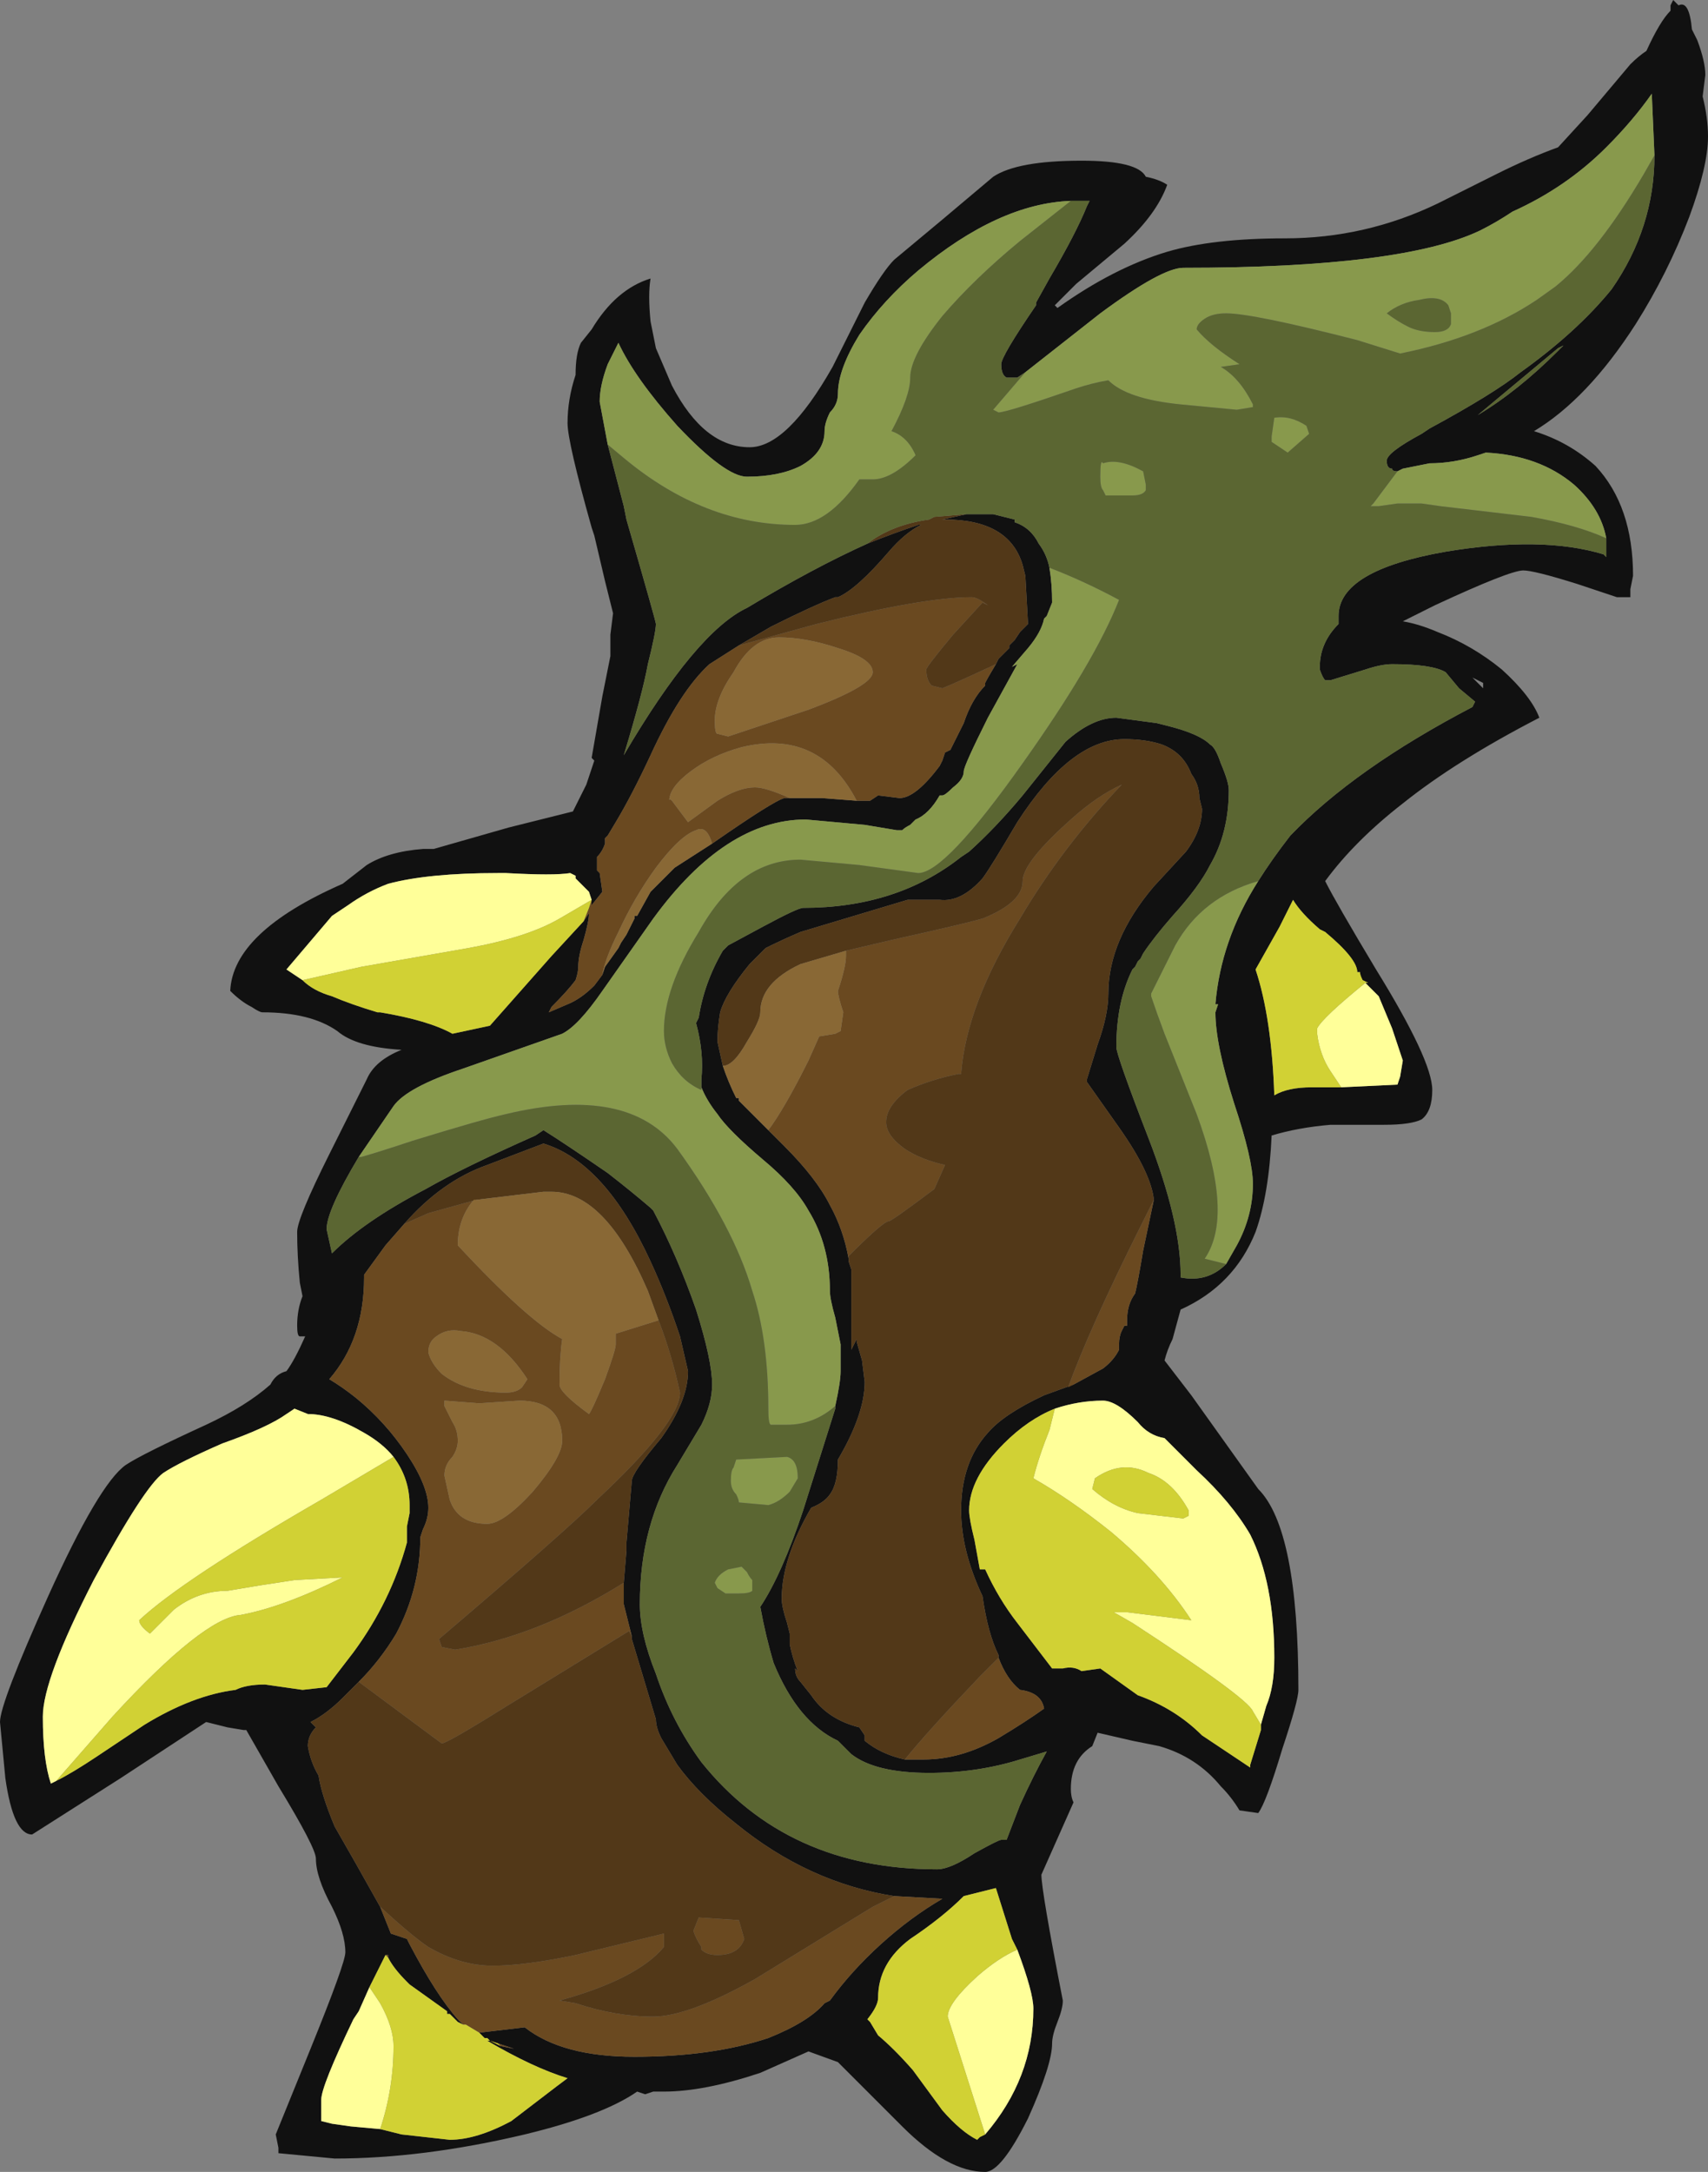<?xml version="1.0" encoding="UTF-8" standalone="no"?>
<svg xmlns:ffdec="https://www.free-decompiler.com/flash" xmlns:xlink="http://www.w3.org/1999/xlink" ffdec:objectType="frame" height="283.85px" width="223.3px" xmlns="http://www.w3.org/2000/svg">
  <rect width="100%" height="100%" fill="#808080" stroke="none"/>
  <g transform="matrix(1.0, 0.0, 0.0, 1.0, 100.8, 132.65)">
    <use ffdec:characterId="224" height="40.55" transform="matrix(7.0, 0.0, 0.0, 7.0, -100.8, -132.65)" width="31.9" xlink:href="#shape0"/>
  </g>
  <defs>
    <g id="shape0" transform="matrix(1.0, 0.0, 0.0, 1.0, 14.4, 18.95)">
      <path d="M16.95 -18.85 Q17.15 -18.95 17.2 -18.4 L17.3 -18.2 Q17.45 -17.8 17.45 -17.55 L17.4 -17.15 Q17.5 -16.75 17.5 -16.4 17.5 -15.85 17.15 -14.9 16.75 -13.85 16.15 -12.9 15.25 -11.5 14.25 -10.9 14.9 -10.7 15.4 -10.25 16.1 -9.5 16.1 -8.2 L16.05 -7.95 16.05 -7.8 15.8 -7.8 15.05 -8.05 Q14.25 -8.3 14.05 -8.3 13.8 -8.3 12.4 -7.65 L11.8 -7.35 Q12.1 -7.3 12.45 -7.15 13.1 -6.9 13.65 -6.45 14.2 -5.95 14.35 -5.55 12.8 -4.75 11.8 -3.95 10.9 -3.25 10.35 -2.5 10.55 -2.1 11.3 -0.85 12.35 0.85 12.35 1.4 12.35 1.8 12.15 1.95 11.95 2.05 11.45 2.05 L10.45 2.05 Q9.85 2.1 9.35 2.25 9.3 3.35 9.05 4.05 8.65 5.05 7.65 5.5 L7.5 6.05 Q7.4 6.25 7.35 6.45 L7.85 7.1 9.1 8.85 Q9.85 9.6 9.85 12.6 9.85 12.8 9.55 13.7 9.25 14.7 9.1 14.9 L8.75 14.85 Q8.6 14.6 8.4 14.4 7.95 13.85 7.25 13.65 L6.75 13.55 6.1 13.4 6.0 13.65 Q5.6 13.9 5.6 14.45 5.6 14.6 5.65 14.7 L5.05 16.05 Q5.05 16.35 5.45 18.4 5.45 18.55 5.35 18.8 5.25 19.05 5.25 19.2 5.25 19.6 4.8 20.6 4.3 21.6 4.0 21.6 3.3 21.6 2.45 20.75 L1.25 19.55 0.7 19.35 -0.2 19.75 Q-1.25 20.1 -2.0 20.1 L-2.2 20.1 -2.35 20.15 -2.5 20.1 Q-3.15 20.55 -4.6 20.9 -6.5 21.35 -8.15 21.35 L-9.2 21.25 -9.2 21.15 -9.25 20.9 -8.6 19.3 Q-7.95 17.7 -7.95 17.5 -7.95 17.15 -8.2 16.65 -8.5 16.1 -8.5 15.75 -8.5 15.55 -9.2 14.4 L-9.8 13.35 -9.85 13.35 -10.15 13.3 -10.55 13.2 -12.15 14.25 -13.8 15.3 Q-14.15 15.3 -14.3 14.25 L-14.4 13.2 Q-14.4 12.85 -13.5 10.85 -12.55 8.75 -12.05 8.4 -11.75 8.2 -10.55 7.65 -9.8 7.3 -9.35 6.9 -9.25 6.7 -9.05 6.65 -8.9 6.45 -8.7 6.0 L-8.8 6.0 Q-8.85 6.0 -8.85 5.8 -8.85 5.5 -8.75 5.25 L-8.8 5.0 Q-8.85 4.5 -8.85 4.05 -8.85 3.8 -8.25 2.6 L-7.55 1.2 Q-7.4 0.85 -6.9 0.65 -7.75 0.6 -8.1 0.3 -8.6 -0.05 -9.5 -0.05 -9.55 -0.05 -9.7 -0.15 -9.9 -0.25 -10.1 -0.45 -10.05 -1.55 -8.0 -2.45 L-7.55 -2.8 Q-7.15 -3.05 -6.5 -3.1 L-6.3 -3.1 -4.9 -3.5 -3.7 -3.8 Q-3.6 -4.0 -3.45 -4.3 L-3.3 -4.75 -3.35 -4.8 -3.15 -5.95 -3.0 -6.7 -3.0 -7.1 -2.95 -7.5 -3.1 -8.1 -3.3 -8.95 -3.35 -9.1 Q-3.8 -10.7 -3.8 -11.05 -3.8 -11.5 -3.65 -11.95 -3.65 -12.35 -3.55 -12.55 L-3.35 -12.8 Q-2.9 -13.55 -2.25 -13.75 -2.3 -13.45 -2.25 -12.95 L-2.15 -12.45 -1.85 -11.75 Q-1.25 -10.6 -0.4 -10.6 0.3 -10.6 1.15 -12.1 L1.75 -13.3 Q2.1 -13.9 2.3 -14.1 L3.2 -14.85 4.15 -15.65 Q4.6 -15.95 5.8 -15.95 6.85 -15.95 7.0 -15.65 7.25 -15.6 7.4 -15.5 7.2 -14.95 6.6 -14.4 L5.7 -13.65 5.3 -13.25 5.35 -13.2 Q6.4 -13.95 7.4 -14.25 8.25 -14.5 9.6 -14.5 11.1 -14.5 12.45 -15.15 L13.55 -15.7 Q14.15 -16.0 14.7 -16.2 L15.25 -16.8 16.05 -17.75 Q16.2 -17.9 16.35 -18.0 16.6 -18.55 16.8 -18.75 L16.8 -18.85 16.85 -18.95 16.95 -18.85 M16.5 -16.05 L16.45 -17.2 Q16.1 -16.7 15.6 -16.2 14.85 -15.45 13.85 -15.0 13.55 -14.8 13.25 -14.65 11.8 -13.95 7.7 -13.95 7.3 -13.95 6.15 -13.1 L4.75 -12.0 4.6 -11.9 4.4 -11.9 Q4.3 -11.95 4.3 -12.15 4.3 -12.3 4.95 -13.25 L4.95 -13.3 5.2 -13.75 Q5.7 -14.6 5.9 -15.1 L5.95 -15.2 5.6 -15.2 Q4.25 -15.15 2.75 -13.9 2.1 -13.35 1.65 -12.7 1.25 -12.05 1.25 -11.6 1.25 -11.4 1.1 -11.25 1.0 -11.05 1.0 -10.9 1.0 -10.5 0.55 -10.25 0.15 -10.05 -0.45 -10.05 -0.85 -10.05 -1.75 -11.0 -2.55 -11.9 -2.85 -12.55 L-3.05 -12.15 Q-3.2 -11.75 -3.2 -11.45 L-3.05 -10.65 -2.75 -9.5 -2.7 -9.25 Q-2.15 -7.35 -2.15 -7.3 -2.15 -7.15 -2.3 -6.55 -2.4 -6.0 -2.75 -4.85 -1.4 -7.15 -0.45 -7.6 0.8 -8.35 1.8 -8.8 2.3 -9.0 2.75 -9.15 L2.8 -9.15 Q2.5 -9.0 2.2 -8.65 1.6 -7.95 1.25 -7.8 L1.2 -7.8 Q0.8 -7.65 0.0 -7.25 L-0.6 -6.9 -1.15 -6.55 Q-1.7 -6.05 -2.25 -4.85 -2.6 -4.1 -2.9 -3.6 L-3.05 -3.35 -3.1 -3.3 -3.1 -3.2 Q-3.15 -3.05 -3.25 -2.95 L-3.25 -2.7 -3.2 -2.65 -3.15 -2.3 -3.35 -2.05 -3.35 -2.15 -3.4 -2.3 -3.65 -2.55 -3.65 -2.6 -3.75 -2.65 Q-4.05 -2.6 -4.95 -2.65 L-5.1 -2.65 Q-6.4 -2.65 -7.15 -2.45 -7.55 -2.3 -7.9 -2.05 L-8.2 -1.85 -9.05 -0.85 -8.75 -0.65 Q-8.55 -0.45 -8.2 -0.35 -7.85 -0.2 -7.35 -0.05 L-7.3 -0.05 Q-6.4 0.1 -5.95 0.35 L-5.25 0.2 -4.1 -1.1 -3.5 -1.75 -3.4 -1.9 Q-3.4 -1.75 -3.5 -1.4 -3.6 -1.1 -3.6 -0.9 -3.6 -0.8 -3.65 -0.65 -3.8 -0.45 -4.1 -0.15 L-4.15 -0.05 -3.8 -0.2 Q-3.55 -0.3 -3.3 -0.55 L-3.15 -0.75 -3.1 -0.9 -2.85 -1.25 -2.8 -1.35 -2.7 -1.5 -2.55 -1.8 -2.55 -1.85 -2.5 -1.85 -2.25 -2.3 -1.8 -2.75 -1.1 -3.2 Q0.05 -4.0 0.25 -4.05 L0.35 -4.05 0.95 -4.05 1.6 -4.0 1.85 -4.0 2.0 -4.1 2.4 -4.05 Q2.7 -4.05 3.15 -4.65 L3.2 -4.75 3.25 -4.9 3.35 -4.95 3.6 -5.45 Q3.75 -5.9 4.0 -6.15 L4.0 -6.2 Q4.05 -6.3 4.2 -6.55 L4.25 -6.65 4.45 -6.85 4.45 -6.9 4.55 -7.0 4.65 -7.15 4.8 -7.3 4.75 -8.2 4.7 -8.4 Q4.45 -9.25 3.25 -9.25 L3.2 -9.25 3.65 -9.35 4.15 -9.35 4.55 -9.25 4.55 -9.2 Q4.85 -9.1 5.0 -8.8 5.15 -8.6 5.2 -8.35 5.25 -8.05 5.25 -7.7 L5.15 -7.45 5.1 -7.4 Q5.05 -7.15 4.8 -6.85 L4.5 -6.5 4.6 -6.55 4.05 -5.55 Q3.6 -4.65 3.6 -4.55 3.6 -4.4 3.4 -4.25 3.25 -4.1 3.2 -4.1 L3.15 -4.1 Q2.95 -3.75 2.7 -3.65 L2.6 -3.55 Q2.5 -3.5 2.45 -3.45 L2.35 -3.45 1.75 -3.55 0.65 -3.65 Q-0.85 -3.65 -2.2 -1.8 L-3.15 -0.45 Q-3.6 0.2 -3.9 0.35 L-5.75 1.0 Q-6.8 1.35 -7.05 1.7 L-7.7 2.65 Q-8.3 3.65 -8.3 4.0 L-8.2 4.45 Q-7.6 3.85 -6.45 3.25 -5.75 2.85 -4.4 2.25 L-4.25 2.15 Q-3.85 2.4 -3.05 2.95 -2.6 3.3 -2.25 3.6 L-2.2 3.65 Q-1.75 4.5 -1.4 5.5 -1.1 6.45 -1.1 6.9 -1.1 7.25 -1.3 7.65 L-1.75 8.4 Q-2.45 9.5 -2.45 11.0 -2.45 11.55 -2.15 12.3 -1.85 13.2 -1.3 13.95 0.3 15.95 3.1 15.95 3.35 15.95 3.8 15.65 4.25 15.4 4.3 15.4 L4.4 15.4 4.65 14.75 Q4.9 14.2 5.15 13.75 L4.65 13.9 Q3.85 14.15 2.95 14.15 1.95 14.15 1.5 13.8 L1.25 13.55 Q0.5 13.2 0.05 12.1 -0.1 11.6 -0.2 11.05 0.2 10.45 0.6 9.25 L1.2 7.35 1.2 7.3 Q1.3 6.85 1.3 6.65 L1.3 6.15 1.2 5.65 Q1.1 5.3 1.1 5.15 1.1 4.3 0.7 3.65 0.45 3.2 -0.15 2.7 -0.8 2.15 -1.0 1.85 -1.2 1.6 -1.3 1.35 L-1.3 1.2 Q-1.25 0.7 -1.4 0.15 L-1.35 0.05 Q-1.25 -0.6 -0.9 -1.2 L-0.8 -1.3 -0.15 -1.65 Q0.5 -2.0 0.6 -2.0 2.35 -2.0 3.55 -2.95 L3.7 -3.05 Q4.2 -3.5 4.7 -4.1 L5.5 -5.1 Q6.0 -5.55 6.45 -5.55 L7.2 -5.45 7.4 -5.4 Q8.0 -5.25 8.2 -5.05 8.3 -5.0 8.4 -4.7 8.55 -4.35 8.55 -4.2 8.55 -3.4 8.2 -2.8 8.0 -2.4 7.5 -1.85 7.15 -1.45 6.95 -1.15 L6.9 -1.05 6.85 -1.0 6.8 -0.9 6.75 -0.85 Q6.45 -0.25 6.45 0.6 6.45 0.75 7.05 2.3 7.65 3.85 7.65 4.85 L7.65 4.9 Q8.15 5.0 8.5 4.65 L8.7 4.3 Q9.0 3.75 9.0 3.15 9.0 2.7 8.65 1.65 8.3 0.55 8.3 -0.05 L8.35 -0.2 8.3 -0.2 Q8.4 -1.4 9.1 -2.5 9.35 -2.9 9.7 -3.35 10.9 -4.6 13.1 -5.75 L13.15 -5.85 12.85 -6.1 12.6 -6.4 Q12.35 -6.55 11.6 -6.55 11.4 -6.55 11.1 -6.45 L10.45 -6.25 10.35 -6.25 Q10.3 -6.3 10.25 -6.45 L10.25 -6.5 Q10.25 -6.95 10.6 -7.3 L10.6 -7.45 Q10.6 -8.3 12.6 -8.65 14.4 -8.95 15.55 -8.6 L15.6 -8.55 15.6 -8.9 Q15.5 -9.45 15.0 -9.9 14.35 -10.45 13.35 -10.5 L13.2 -10.45 Q12.75 -10.3 12.3 -10.3 L11.8 -10.2 11.7 -10.15 Q11.6 -10.15 11.6 -10.2 11.5 -10.2 11.5 -10.35 11.5 -10.5 12.15 -10.85 L12.3 -10.95 Q13.5 -11.6 14.0 -12.0 15.05 -12.75 15.7 -13.55 16.5 -14.7 16.5 -16.05 M-0.9 0.95 Q-0.8 1.25 -0.65 1.55 L-0.6 1.55 -0.6 1.6 -0.15 2.05 0.25 2.45 Q0.85 3.05 1.1 3.55 1.35 4.0 1.45 4.55 L1.45 4.6 1.5 4.75 1.5 6.25 1.6 6.05 1.6 6.1 1.7 6.45 1.75 6.85 Q1.75 7.45 1.25 8.3 1.25 8.75 1.1 8.95 1.0 9.1 0.75 9.2 0.2 10.15 0.2 10.9 0.2 11.05 0.3 11.35 L0.35 11.55 0.35 11.75 Q0.4 12.0 0.5 12.25 L0.45 12.2 Q0.45 12.35 0.55 12.45 L0.75 12.7 Q1.05 13.15 1.65 13.3 L1.75 13.45 1.75 13.55 Q2.05 13.8 2.5 13.9 L2.85 13.9 Q3.55 13.9 4.25 13.5 4.75 13.2 5.1 12.95 5.05 12.65 4.65 12.6 4.4 12.4 4.25 12.0 L4.25 11.95 Q4.05 11.55 3.95 10.85 3.55 10.0 3.55 9.25 3.55 8.35 4.05 7.8 4.35 7.45 5.1 7.1 L5.65 6.9 6.2 6.6 Q6.4 6.45 6.5 6.25 L6.5 6.15 Q6.5 6.0 6.55 5.9 L6.6 5.8 6.65 5.8 6.65 5.7 Q6.65 5.4 6.8 5.2 6.85 5.0 6.95 4.4 L7.15 3.45 Q7.1 2.95 6.5 2.1 L5.9 1.25 5.9 1.2 6.1 0.55 Q6.3 0.0 6.3 -0.4 6.3 -1.4 7.15 -2.4 L7.75 -3.05 Q8.05 -3.45 8.05 -3.85 L8.0 -4.05 Q8.0 -4.3 7.85 -4.5 7.7 -4.9 7.3 -5.05 7.0 -5.15 6.6 -5.15 5.6 -5.15 4.6 -3.6 4.1 -2.75 3.95 -2.55 3.55 -2.1 3.15 -2.15 L2.55 -2.15 0.55 -1.55 Q0.2 -1.4 -0.1 -1.25 L-0.4 -0.95 Q-0.85 -0.4 -0.95 -0.05 -1.0 0.25 -1.0 0.5 L-0.9 0.95 M11.05 -0.65 Q11.0 -0.75 11.0 -0.8 L10.95 -0.8 Q10.95 -1.05 10.35 -1.55 L10.25 -1.6 Q9.9 -1.9 9.75 -2.15 L9.5 -1.65 9.05 -0.85 Q9.35 0.05 9.4 1.5 9.65 1.35 10.1 1.35 L10.65 1.35 11.7 1.3 11.75 1.15 11.8 0.85 11.6 0.25 11.35 -0.35 11.05 -0.65 M14.7 -12.45 L13.2 -11.2 Q13.95 -11.65 14.7 -12.4 L14.8 -12.5 14.7 -12.45 M13.3 -6.2 L13.1 -6.3 13.3 -6.1 13.3 -6.2 M5.3 7.35 Q4.8 7.55 4.35 8.0 3.7 8.65 3.7 9.25 3.7 9.4 3.8 9.8 L3.9 10.35 4.0 10.35 Q4.25 10.9 4.6 11.35 L5.25 12.2 5.45 12.2 Q5.65 12.15 5.8 12.25 L6.15 12.2 6.85 12.7 Q7.55 12.95 8.05 13.45 L8.95 14.05 8.95 14.0 9.15 13.35 9.15 13.25 9.25 12.9 Q9.4 12.55 9.4 12.0 9.4 10.6 8.95 9.7 8.6 9.1 7.95 8.5 L7.35 7.9 Q7.05 7.85 6.85 7.6 6.45 7.2 6.2 7.2 5.75 7.2 5.3 7.35 M4.6 17.45 L4.5 17.25 4.2 16.3 3.6 16.45 Q3.2 16.85 2.6 17.25 2.0 17.7 2.0 18.35 2.0 18.5 1.8 18.75 L1.85 18.8 2.0 19.05 Q2.3 19.3 2.65 19.7 L3.2 20.45 Q3.55 20.85 3.85 21.0 L3.9 20.95 4.0 20.9 Q4.9 19.85 4.9 18.55 4.9 18.25 4.6 17.45 M2.3 16.45 Q0.7 16.2 -0.65 15.1 -1.35 14.55 -1.75 14.0 L-2.05 13.5 Q-2.15 13.3 -2.15 13.15 L-2.6 11.65 -2.6 11.6 -2.75 11.0 -2.75 10.6 -2.7 10.0 -2.7 9.85 -2.6 8.7 Q-2.6 8.55 -2.05 7.9 -1.55 7.2 -1.55 6.65 L-1.7 6.0 Q-1.95 5.25 -2.25 4.6 -3.1 2.75 -4.25 2.4 L-5.3 2.8 Q-6.15 3.1 -6.85 3.9 L-7.2 4.3 -7.6 4.85 -7.6 4.9 Q-7.6 6.05 -8.25 6.8 -8.0 6.95 -7.75 7.15 -7.2 7.6 -6.8 8.2 -6.4 8.8 -6.4 9.2 -6.4 9.4 -6.5 9.6 L-6.55 9.75 Q-6.55 10.7 -7.0 11.55 -7.3 12.05 -7.7 12.45 L-8.0 12.75 Q-8.3 13.05 -8.6 13.2 L-8.5 13.3 Q-8.65 13.45 -8.65 13.65 -8.6 13.95 -8.45 14.2 -8.4 14.55 -8.15 15.15 L-7.75 15.85 -7.3 16.65 -7.1 17.15 -6.8 17.25 -6.75 17.35 Q-6.25 18.3 -5.85 18.75 L-5.75 18.85 -5.7 18.85 -5.75 18.85 -5.85 18.8 -6.0 18.65 -6.05 18.65 -6.05 18.6 -6.75 18.1 -6.8 18.05 Q-7.05 17.8 -7.15 17.6 L-7.15 17.55 -7.2 17.55 -7.5 18.15 -7.7 18.6 -7.8 18.75 Q-8.4 20.0 -8.4 20.25 L-8.4 20.65 -8.2 20.7 -7.85 20.75 -7.3 20.8 -6.9 20.9 -6.0 21.0 Q-5.5 21.0 -4.85 20.65 L-4.0 20.0 -3.8 19.85 Q-4.45 19.65 -5.3 19.15 L-5.25 19.15 -5.1 19.2 -5.05 19.25 -4.8 19.3 -5.25 19.15 -5.3 19.1 -5.35 19.1 -5.45 19.0 -4.6 18.9 Q-3.9 19.45 -2.55 19.45 -1.1 19.45 -0.05 19.1 0.7 18.8 1.0 18.45 L1.1 18.4 Q1.5 17.85 2.05 17.35 2.6 16.85 3.2 16.5 L2.3 16.45 M-7.05 8.25 Q-7.25 8.0 -7.6 7.8 -8.2 7.45 -8.65 7.45 L-8.9 7.35 -9.05 7.45 Q-9.4 7.7 -10.25 8.0 -11.05 8.35 -11.35 8.55 -11.7 8.8 -12.65 10.55 -13.6 12.4 -13.6 13.1 -13.6 13.9 -13.45 14.35 L-13.35 14.3 Q-13.05 14.15 -12.6 13.85 L-11.7 13.25 Q-10.8 12.7 -10.0 12.6 -9.8 12.5 -9.45 12.5 L-8.75 12.6 -8.3 12.55 -7.8 11.9 Q-7.1 10.95 -6.8 9.85 L-6.8 9.55 -6.75 9.3 -6.75 9.15 Q-6.75 8.65 -7.05 8.25" fill="#111111" fill-rule="evenodd" stroke="none"/>
      <path d="M4.2 -6.55 Q4.05 -6.3 4.0 -6.2 L4.0 -6.15 Q3.75 -5.9 3.6 -5.45 L3.35 -4.95 3.25 -4.9 3.2 -4.75 3.15 -4.65 Q2.7 -4.05 2.4 -4.05 L2.0 -4.1 1.85 -4.0 1.6 -4.0 Q0.9 -5.35 -0.55 -5.0 -1.1 -4.85 -1.5 -4.55 -1.9 -4.25 -1.9 -4.0 -1.9 -4.05 -1.85 -4.0 L-1.55 -3.6 -1.0 -4.0 Q-0.6 -4.25 -0.3 -4.25 -0.1 -4.25 0.35 -4.05 L0.25 -4.05 Q0.05 -4.0 -1.1 -3.2 -1.2 -3.55 -1.4 -3.45 -1.7 -3.35 -2.15 -2.75 -2.55 -2.2 -2.85 -1.55 -3.1 -1.05 -3.15 -0.75 L-3.3 -0.55 Q-3.55 -0.3 -3.8 -0.2 L-4.15 -0.05 -4.1 -0.15 Q-3.8 -0.45 -3.65 -0.65 -3.6 -0.8 -3.6 -0.9 -3.6 -1.1 -3.5 -1.4 -3.4 -1.75 -3.4 -1.9 L-3.5 -1.75 -3.4 -2.0 -3.35 -2.15 -3.35 -2.05 -3.15 -2.3 -3.2 -2.65 -3.25 -2.7 -3.25 -2.95 Q-3.15 -3.05 -3.1 -3.2 L-3.1 -3.3 -3.05 -3.35 -2.9 -3.6 Q-2.6 -4.1 -2.25 -4.85 -1.7 -6.05 -1.15 -6.55 L-0.6 -6.9 0.85 -7.3 Q2.85 -7.8 3.75 -7.8 3.85 -7.8 4.05 -7.65 L3.95 -7.7 3.4 -7.1 Q2.9 -6.5 2.9 -6.45 2.9 -6.25 3.0 -6.15 L3.2 -6.1 Q3.45 -6.2 4.2 -6.55 M1.25 -6.85 Q0.65 -7.05 0.15 -7.05 -0.35 -7.05 -0.7 -6.4 -1.05 -5.9 -1.05 -5.5 -1.05 -5.25 -1.0 -5.25 L-0.8 -5.2 0.7 -5.7 Q1.9 -6.15 1.9 -6.4 1.9 -6.65 1.25 -6.85 M-0.15 2.05 L-0.05 2.15 Q0.25 1.75 0.7 0.85 L0.9 0.4 1.2 0.35 1.3 0.3 1.35 -0.05 Q1.25 -0.35 1.25 -0.45 1.4 -0.9 1.4 -1.1 L1.4 -1.2 2.25 -1.4 Q3.6 -1.7 3.95 -1.8 4.7 -2.1 4.7 -2.5 4.7 -2.85 5.6 -3.65 6.1 -4.1 6.55 -4.3 5.45 -3.15 4.65 -1.8 3.65 -0.2 3.55 1.1 L3.5 1.1 Q3.0 1.2 2.55 1.4 2.15 1.7 2.15 2.0 2.15 2.25 2.5 2.5 2.8 2.7 3.25 2.8 L3.05 3.25 Q2.25 3.85 2.2 3.85 2.1 3.85 1.45 4.5 L1.45 4.55 Q1.35 4.0 1.1 3.55 0.85 3.05 0.25 2.45 L-0.15 2.05 M7.15 3.45 L6.95 4.4 Q6.85 5.0 6.8 5.2 6.65 5.4 6.65 5.7 L6.65 5.8 6.6 5.8 6.55 5.9 Q6.5 6.0 6.5 6.15 L6.5 6.25 Q6.4 6.45 6.2 6.6 L5.65 6.9 5.55 6.95 Q5.95 5.85 6.9 3.95 L7.15 3.45 M4.25 12.0 Q4.4 12.4 4.65 12.6 5.05 12.65 5.1 12.95 4.75 13.2 4.25 13.5 3.55 13.9 2.85 13.9 L2.5 13.9 Q2.9 13.4 3.9 12.35 L4.25 12.0 M-7.3 16.65 Q-6.7 17.2 -6.4 17.4 -5.8 17.75 -5.2 17.75 -4.6 17.75 -3.65 17.55 L-2.0 17.15 -2.0 17.4 Q-2.5 18.0 -3.95 18.4 L-3.65 18.45 Q-2.9 18.7 -2.2 18.7 -1.55 18.7 -0.3 18.0 L1.9 16.65 2.3 16.45 3.2 16.5 Q2.6 16.85 2.05 17.35 1.5 17.85 1.1 18.4 L1.0 18.45 Q0.7 18.8 -0.05 19.1 -1.1 19.45 -2.55 19.45 -3.9 19.45 -4.6 18.9 L-5.45 19.0 -5.7 18.85 -5.75 18.85 -5.85 18.75 Q-6.25 18.3 -6.75 17.35 L-6.8 17.25 -7.1 17.15 -7.3 16.65 M-2.6 11.6 L-2.65 11.5 -4.85 12.85 Q-6.05 13.6 -6.15 13.6 L-7.7 12.45 Q-7.3 12.05 -7.0 11.55 -6.55 10.7 -6.55 9.75 L-6.5 9.6 Q-6.4 9.4 -6.4 9.2 -6.4 8.8 -6.8 8.2 -7.2 7.6 -7.75 7.15 -8.0 6.95 -8.25 6.8 -7.6 6.05 -7.6 4.9 L-7.6 4.85 -7.2 4.3 -6.85 3.9 -6.4 3.7 -5.5 3.45 -5.55 3.45 Q-5.85 3.8 -5.85 4.3 -4.55 5.7 -3.9 6.05 -3.95 6.4 -3.95 6.9 -3.95 7.05 -3.4 7.45 -3.35 7.4 -3.1 6.8 -2.9 6.25 -2.9 6.15 L-2.9 5.95 -2.1 5.7 Q-1.85 6.35 -1.7 7.05 -1.7 7.6 -3.25 9.05 -3.85 9.65 -6.2 11.65 L-6.15 11.8 -5.9 11.85 Q-4.35 11.6 -2.75 10.6 L-2.75 11.0 -2.6 11.6 M-4.55 6.8 Q-5.1 5.95 -5.8 5.9 -6.05 5.85 -6.25 6.0 -6.4 6.1 -6.4 6.3 -6.35 6.5 -6.15 6.7 -5.7 7.05 -4.95 7.05 -4.75 7.05 -4.65 6.95 L-4.55 6.8 M-5.95 8.25 Q-6.1 8.4 -6.1 8.6 L-6.0 9.05 Q-5.85 9.5 -5.3 9.5 -5.0 9.5 -4.45 8.9 -3.9 8.25 -3.9 7.95 -3.9 7.2 -4.7 7.2 L-5.45 7.25 -6.1 7.2 -6.1 7.3 -5.95 7.6 Q-5.85 7.75 -5.85 7.95 -5.85 8.1 -5.95 8.25 M-0.6 16.9 L-0.5 17.25 Q-0.6 17.55 -1.0 17.55 -1.2 17.55 -1.3 17.45 L-1.3 17.4 Q-1.4 17.25 -1.45 17.1 L-1.35 16.85 -0.6 16.9 M-7.15 17.6 L-7.2 17.55 -7.15 17.55 -7.15 17.6 M-5.05 19.25 L-5.25 19.15 -4.8 19.3 -5.05 19.25" fill="#6a4920" fill-rule="evenodd" stroke="none"/>
      <path d="M3.65 -9.35 L3.2 -9.25 3.25 -9.25 Q4.45 -9.25 4.7 -8.4 L4.75 -8.2 4.8 -7.3 4.65 -7.15 4.55 -7.0 4.45 -6.9 4.45 -6.85 4.25 -6.65 4.2 -6.55 Q3.45 -6.2 3.2 -6.1 L3.0 -6.15 Q2.9 -6.25 2.9 -6.45 2.9 -6.5 3.4 -7.1 L3.95 -7.7 4.05 -7.65 Q3.85 -7.8 3.75 -7.8 2.85 -7.8 0.85 -7.3 L-0.6 -6.9 0.0 -7.25 Q0.8 -7.65 1.2 -7.8 L1.25 -7.8 Q1.6 -7.95 2.2 -8.65 2.5 -9.0 2.8 -9.15 L2.75 -9.15 Q2.3 -9.0 1.8 -8.8 2.25 -9.15 2.95 -9.25 L3.05 -9.3 3.65 -9.35 M1.4 -1.2 L0.55 -0.95 Q-0.2 -0.6 -0.2 -0.05 -0.2 0.1 -0.45 0.5 -0.7 0.95 -0.9 0.95 L-1.0 0.5 Q-1.0 0.25 -0.95 -0.05 -0.85 -0.4 -0.4 -0.95 L-0.1 -1.25 Q0.2 -1.4 0.55 -1.55 L2.55 -2.15 3.15 -2.15 Q3.55 -2.1 3.95 -2.55 4.1 -2.75 4.6 -3.6 5.6 -5.15 6.6 -5.15 7.0 -5.15 7.3 -5.05 7.7 -4.9 7.85 -4.5 8.0 -4.3 8.0 -4.05 L8.05 -3.85 Q8.05 -3.45 7.75 -3.05 L7.15 -2.4 Q6.3 -1.4 6.3 -0.4 6.3 0.0 6.1 0.55 L5.9 1.2 5.9 1.25 6.5 2.1 Q7.1 2.95 7.15 3.45 L6.9 3.95 Q5.95 5.85 5.55 6.95 L5.65 6.9 5.1 7.1 Q4.35 7.45 4.05 7.8 3.55 8.35 3.55 9.25 3.55 10.0 3.95 10.85 4.05 11.55 4.25 11.95 L4.25 12.0 3.9 12.35 Q2.9 13.4 2.5 13.9 2.05 13.8 1.75 13.55 L1.75 13.45 1.65 13.3 Q1.05 13.15 0.75 12.7 L0.55 12.45 Q0.45 12.35 0.45 12.2 L0.5 12.25 Q0.4 12.0 0.35 11.75 L0.35 11.55 0.3 11.35 Q0.2 11.05 0.2 10.9 0.2 10.15 0.75 9.2 1.0 9.1 1.1 8.95 1.25 8.75 1.25 8.3 1.75 7.45 1.75 6.85 L1.7 6.45 1.6 6.1 1.6 6.05 1.5 6.25 1.5 4.75 1.45 4.6 1.45 4.55 1.45 4.5 Q2.1 3.85 2.2 3.85 2.25 3.85 3.05 3.25 L3.25 2.8 Q2.8 2.7 2.5 2.5 2.15 2.25 2.15 2.0 2.15 1.7 2.55 1.4 3.0 1.2 3.5 1.1 L3.55 1.1 Q3.65 -0.2 4.65 -1.8 5.45 -3.15 6.55 -4.3 6.1 -4.1 5.6 -3.65 4.7 -2.85 4.7 -2.5 4.7 -2.1 3.95 -1.8 3.6 -1.7 2.25 -1.4 L1.4 -1.2 M2.3 16.45 L1.9 16.65 -0.3 18.0 Q-1.55 18.7 -2.2 18.7 -2.9 18.7 -3.65 18.45 L-3.95 18.4 Q-2.5 18.0 -2.0 17.4 L-2.0 17.15 -3.65 17.55 Q-4.6 17.75 -5.2 17.75 -5.8 17.75 -6.4 17.4 -6.7 17.2 -7.3 16.65 L-7.75 15.85 -8.15 15.15 Q-8.4 14.55 -8.45 14.2 -8.6 13.95 -8.65 13.65 -8.65 13.45 -8.5 13.3 L-8.6 13.2 Q-8.3 13.05 -8.0 12.75 L-7.7 12.45 -6.15 13.6 Q-6.05 13.6 -4.85 12.85 L-2.65 11.5 -2.6 11.6 -2.6 11.65 -2.15 13.15 Q-2.15 13.3 -2.05 13.5 L-1.75 14.0 Q-1.35 14.55 -0.65 15.1 0.7 16.2 2.3 16.45 M-2.1 5.7 L-2.3 5.15 Q-3.1 3.3 -4.1 3.3 L-4.25 3.3 -5.5 3.45 -6.4 3.7 -6.85 3.9 Q-6.15 3.1 -5.3 2.8 L-4.25 2.4 Q-3.1 2.75 -2.25 4.6 -1.95 5.25 -1.7 6.0 L-1.55 6.65 Q-1.55 7.2 -2.05 7.9 -2.6 8.55 -2.6 8.7 L-2.7 9.85 -2.7 10.0 -2.75 10.6 Q-4.35 11.6 -5.9 11.85 L-6.15 11.8 -6.2 11.65 Q-3.85 9.65 -3.25 9.05 -1.7 7.6 -1.7 7.05 -1.85 6.35 -2.1 5.7 M-0.6 16.9 L-1.35 16.85 -1.45 17.1 Q-1.4 17.25 -1.3 17.4 L-1.3 17.45 Q-1.2 17.55 -1.0 17.55 -0.6 17.55 -0.5 17.25 L-0.6 16.9" fill="#523818" fill-rule="evenodd" stroke="none"/>
      <path d="M4.75 -12.0 L6.15 -13.1 Q7.3 -13.95 7.7 -13.95 11.8 -13.95 13.25 -14.65 13.55 -14.8 13.85 -15.0 14.85 -15.45 15.6 -16.2 16.1 -16.7 16.45 -17.2 L16.5 -16.05 16.3 -15.7 Q15.45 -14.25 14.65 -13.6 L14.3 -13.35 Q13.25 -12.65 11.75 -12.35 L10.95 -12.6 Q9.0 -13.1 8.5 -13.1 8.25 -13.1 8.1 -13.0 7.95 -12.9 7.95 -12.8 8.2 -12.5 8.75 -12.15 L8.4 -12.1 Q8.75 -11.9 9.0 -11.4 L9.0 -11.35 8.7 -11.3 7.65 -11.4 Q6.65 -11.5 6.3 -11.85 6.0 -11.8 5.7 -11.7 4.4 -11.25 4.25 -11.25 L4.15 -11.3 4.75 -12.0 M11.7 -10.15 L11.8 -10.2 12.3 -10.3 Q12.75 -10.3 13.2 -10.45 L13.35 -10.5 Q14.35 -10.45 15.0 -9.9 15.5 -9.45 15.6 -8.9 15.05 -9.15 14.2 -9.3 L12.5 -9.5 12.15 -9.55 11.7 -9.55 11.35 -9.5 11.2 -9.5 11.25 -9.55 11.7 -10.15 M9.1 -2.5 Q8.4 -1.4 8.3 -0.2 L8.35 -0.2 8.3 -0.05 Q8.3 0.55 8.65 1.65 9.0 2.7 9.0 3.15 9.0 3.75 8.7 4.3 L8.5 4.65 8.1 4.55 Q8.65 3.75 7.95 1.85 L7.35 0.35 Q7.2 -0.05 7.1 -0.35 L7.1 -0.4 7.55 -1.3 Q8.05 -2.2 9.1 -2.5 M-1.3 1.35 Q-1.2 1.6 -1.0 1.85 -0.8 2.15 -0.15 2.7 0.45 3.2 0.7 3.65 1.1 4.3 1.1 5.15 1.1 5.3 1.2 5.65 L1.3 6.15 1.3 6.65 Q1.3 6.85 1.2 7.3 0.8 7.65 0.3 7.65 L0.0 7.65 Q-0.05 7.65 -0.05 7.35 -0.05 6.05 -0.35 5.15 -0.7 3.95 -1.75 2.5 -2.65 1.3 -4.95 1.85 -5.4 1.95 -6.7 2.35 -7.3 2.55 -7.65 2.65 L-7.7 2.65 -7.05 1.7 Q-6.8 1.35 -5.75 1.0 L-3.9 0.35 Q-3.6 0.2 -3.15 -0.45 L-2.2 -1.8 Q-0.85 -3.65 0.65 -3.65 L1.75 -3.55 2.35 -3.45 2.45 -3.45 Q2.5 -3.5 2.6 -3.55 L2.7 -3.65 Q2.95 -3.75 3.15 -4.1 L3.2 -4.1 Q3.25 -4.1 3.4 -4.25 3.6 -4.4 3.6 -4.55 3.6 -4.65 4.05 -5.55 L4.6 -6.55 4.5 -6.5 4.8 -6.85 Q5.05 -7.15 5.1 -7.4 L5.15 -7.45 5.25 -7.7 Q5.25 -8.05 5.2 -8.35 5.85 -8.1 6.5 -7.75 6.05 -6.6 4.7 -4.7 3.25 -2.65 2.75 -2.65 L1.65 -2.8 0.55 -2.9 Q-0.6 -2.9 -1.35 -1.55 -2.0 -0.5 -2.0 0.3 -2.0 0.6 -1.85 0.9 -1.65 1.25 -1.3 1.4 L-1.3 1.35 M-3.05 -10.65 L-3.2 -11.45 Q-3.2 -11.75 -3.05 -12.15 L-2.85 -12.55 Q-2.55 -11.9 -1.75 -11.0 -0.85 -10.05 -0.45 -10.05 0.15 -10.05 0.55 -10.25 1.0 -10.5 1.0 -10.9 1.0 -11.05 1.1 -11.25 1.25 -11.4 1.25 -11.6 1.25 -12.05 1.65 -12.7 2.1 -13.35 2.75 -13.9 4.25 -15.15 5.6 -15.2 L4.65 -14.45 Q3.8 -13.75 3.2 -13.05 2.6 -12.3 2.6 -11.9 2.6 -11.55 2.25 -10.9 2.55 -10.8 2.7 -10.45 2.25 -10.0 1.9 -10.0 L1.65 -10.0 Q1.05 -9.15 0.45 -9.15 -1.25 -9.15 -2.75 -10.4 L-3.05 -10.65 M9.35 -10.8 L9.4 -11.15 Q9.7 -11.2 10.0 -11.0 L10.05 -10.85 9.65 -10.5 9.35 -10.7 9.35 -10.8 M7.0 -9.8 Q6.95 -9.7 6.75 -9.7 L6.25 -9.7 6.2 -9.8 Q6.15 -9.85 6.15 -10.05 6.15 -10.4 6.2 -10.3 6.5 -10.4 6.95 -10.15 L7.0 -9.9 7.0 -9.8 M11.9 -12.85 Q12.1 -12.75 12.4 -12.75 12.65 -12.75 12.7 -12.9 L12.7 -13.1 12.65 -13.25 Q12.5 -13.45 12.1 -13.35 11.75 -13.3 11.5 -13.1 11.7 -12.95 11.9 -12.85 M0.35 8.9 Q0.15 9.1 -0.05 9.15 L-0.6 9.1 Q-0.6 9.05 -0.65 8.95 -0.75 8.85 -0.75 8.7 -0.75 8.5 -0.7 8.45 L-0.65 8.3 0.3 8.25 Q0.5 8.3 0.5 8.65 L0.35 8.9 M-0.8 10.35 L-0.55 10.3 -0.45 10.4 Q-0.4 10.5 -0.35 10.55 L-0.35 10.75 Q-0.4 10.8 -0.6 10.8 L-0.85 10.8 -1.0 10.7 -1.05 10.6 Q-1.0 10.45 -0.8 10.35" fill="#88994c" fill-rule="evenodd" stroke="none"/>
      <path d="M4.75 -12.0 L4.15 -11.3 4.25 -11.25 Q4.4 -11.25 5.7 -11.7 6.0 -11.8 6.3 -11.85 6.65 -11.5 7.65 -11.4 L8.7 -11.3 9.0 -11.35 9.0 -11.4 Q8.75 -11.9 8.4 -12.1 L8.75 -12.15 Q8.2 -12.5 7.95 -12.8 7.95 -12.9 8.1 -13.0 8.25 -13.1 8.5 -13.1 9.0 -13.1 10.95 -12.6 L11.75 -12.35 Q13.25 -12.65 14.3 -13.35 L14.65 -13.6 Q15.45 -14.25 16.3 -15.7 L16.5 -16.05 Q16.5 -14.7 15.7 -13.55 15.05 -12.75 14.0 -12.0 13.5 -11.6 12.3 -10.95 L12.15 -10.85 Q11.5 -10.5 11.5 -10.35 11.5 -10.2 11.6 -10.2 11.6 -10.15 11.7 -10.15 L11.25 -9.55 11.2 -9.5 11.35 -9.5 11.7 -9.55 12.15 -9.55 12.5 -9.5 14.2 -9.3 Q15.05 -9.15 15.6 -8.9 L15.6 -8.55 15.55 -8.6 Q14.4 -8.95 12.6 -8.65 10.6 -8.3 10.6 -7.45 L10.6 -7.3 Q10.25 -6.95 10.25 -6.5 L10.25 -6.45 Q10.3 -6.3 10.35 -6.25 L10.45 -6.25 11.1 -6.45 Q11.4 -6.55 11.6 -6.55 12.35 -6.55 12.6 -6.4 L12.85 -6.1 13.15 -5.85 13.1 -5.75 Q10.9 -4.6 9.7 -3.35 9.35 -2.9 9.1 -2.5 8.05 -2.2 7.55 -1.3 L7.1 -0.4 7.1 -0.35 Q7.2 -0.05 7.35 0.35 L7.95 1.85 Q8.65 3.75 8.1 4.55 L8.5 4.65 Q8.15 5.0 7.65 4.9 L7.65 4.85 Q7.65 3.85 7.05 2.3 6.45 0.75 6.45 0.6 6.45 -0.25 6.75 -0.85 L6.8 -0.9 6.85 -1.0 6.9 -1.05 6.95 -1.15 Q7.15 -1.45 7.5 -1.85 8.0 -2.4 8.2 -2.8 8.55 -3.4 8.55 -4.2 8.55 -4.35 8.4 -4.7 8.3 -5.0 8.2 -5.05 8.0 -5.25 7.4 -5.4 L7.2 -5.45 6.45 -5.55 Q6.0 -5.55 5.5 -5.1 L4.7 -4.1 Q4.2 -3.5 3.7 -3.05 L3.55 -2.95 Q2.35 -2.0 0.6 -2.0 0.5 -2.0 -0.15 -1.65 L-0.8 -1.3 -0.9 -1.2 Q-1.25 -0.6 -1.35 0.05 L-1.4 0.15 Q-1.25 0.7 -1.3 1.2 L-1.3 1.35 -1.3 1.4 Q-1.65 1.25 -1.85 0.9 -2.0 0.6 -2.0 0.3 -2.0 -0.5 -1.35 -1.55 -0.6 -2.9 0.55 -2.9 L1.65 -2.8 2.75 -2.65 Q3.25 -2.65 4.7 -4.7 6.05 -6.6 6.5 -7.75 5.85 -8.1 5.2 -8.35 5.15 -8.6 5.0 -8.8 4.85 -9.1 4.55 -9.2 L4.55 -9.25 4.15 -9.35 3.65 -9.35 3.05 -9.3 2.95 -9.25 Q2.25 -9.15 1.8 -8.8 0.8 -8.35 -0.45 -7.6 -1.4 -7.15 -2.75 -4.85 -2.4 -6.0 -2.3 -6.55 -2.15 -7.15 -2.15 -7.3 -2.15 -7.35 -2.7 -9.25 L-2.75 -9.5 -3.05 -10.65 -2.75 -10.4 Q-1.25 -9.15 0.45 -9.15 1.05 -9.15 1.65 -10.0 L1.9 -10.0 Q2.25 -10.0 2.7 -10.45 2.55 -10.8 2.25 -10.9 2.6 -11.55 2.6 -11.9 2.6 -12.3 3.2 -13.05 3.8 -13.75 4.65 -14.45 L5.6 -15.2 5.95 -15.2 5.9 -15.1 Q5.7 -14.6 5.2 -13.75 L4.95 -13.3 4.95 -13.25 Q4.3 -12.3 4.3 -12.15 4.3 -11.95 4.4 -11.9 L4.6 -11.9 4.75 -12.0 M1.2 7.3 L1.2 7.35 0.6 9.25 Q0.2 10.45 -0.2 11.05 -0.1 11.6 0.05 12.1 0.5 13.2 1.25 13.55 L1.5 13.8 Q1.95 14.15 2.95 14.15 3.85 14.15 4.65 13.9 L5.15 13.75 Q4.9 14.2 4.65 14.75 L4.4 15.4 4.3 15.4 Q4.25 15.4 3.8 15.65 3.35 15.95 3.1 15.95 0.3 15.95 -1.3 13.95 -1.85 13.2 -2.15 12.3 -2.45 11.55 -2.45 11.0 -2.45 9.5 -1.75 8.4 L-1.3 7.65 Q-1.1 7.25 -1.1 6.9 -1.1 6.45 -1.4 5.5 -1.75 4.5 -2.2 3.65 L-2.25 3.6 Q-2.6 3.3 -3.05 2.95 -3.85 2.4 -4.25 2.15 L-4.4 2.25 Q-5.75 2.85 -6.45 3.25 -7.6 3.85 -8.2 4.45 L-8.3 4.0 Q-8.3 3.65 -7.7 2.65 L-7.65 2.65 Q-7.3 2.55 -6.7 2.35 -5.4 1.95 -4.95 1.85 -2.65 1.3 -1.75 2.5 -0.7 3.95 -0.35 5.15 -0.05 6.05 -0.05 7.35 -0.05 7.65 0.0 7.65 L0.3 7.65 Q0.8 7.65 1.2 7.3 M7.0 -9.8 L7.0 -9.9 6.95 -10.15 Q6.5 -10.4 6.2 -10.3 6.15 -10.4 6.15 -10.05 6.15 -9.85 6.2 -9.8 L6.25 -9.7 6.75 -9.7 Q6.95 -9.7 7.0 -9.8 M9.35 -10.8 L9.35 -10.7 9.65 -10.5 10.05 -10.85 10.0 -11.0 Q9.7 -11.2 9.4 -11.15 L9.35 -10.8 M14.7 -12.45 L14.8 -12.5 14.7 -12.4 Q13.95 -11.65 13.2 -11.2 L14.7 -12.45 M11.9 -12.85 Q11.7 -12.95 11.5 -13.1 11.75 -13.3 12.1 -13.35 12.5 -13.45 12.65 -13.25 L12.7 -13.1 12.7 -12.9 Q12.65 -12.75 12.4 -12.75 12.1 -12.75 11.9 -12.85 M0.35 8.9 L0.5 8.65 Q0.5 8.3 0.3 8.25 L-0.65 8.3 -0.7 8.45 Q-0.75 8.5 -0.75 8.7 -0.75 8.85 -0.65 8.95 -0.6 9.05 -0.6 9.1 L-0.05 9.15 Q0.15 9.1 0.35 8.9 M-0.8 10.35 Q-1.0 10.45 -1.05 10.6 L-1.0 10.7 -0.85 10.8 -0.6 10.8 Q-0.4 10.8 -0.35 10.75 L-0.35 10.55 Q-0.4 10.5 -0.45 10.4 L-0.55 10.3 -0.8 10.35" fill="#5b6632" fill-rule="evenodd" stroke="none"/>
      <path d="M1.6 -4.0 L0.95 -4.05 0.35 -4.05 Q-0.1 -4.25 -0.3 -4.25 -0.6 -4.25 -1.0 -4.0 L-1.55 -3.6 -1.85 -4.0 Q-1.9 -4.05 -1.9 -4.0 -1.9 -4.25 -1.5 -4.55 -1.1 -4.85 -0.55 -5.0 0.9 -5.35 1.6 -4.0 M-1.1 -3.2 L-1.8 -2.75 -2.25 -2.3 -2.5 -1.85 -2.55 -1.85 -2.55 -1.8 -2.7 -1.5 -2.8 -1.35 -2.85 -1.25 -3.1 -0.9 -3.15 -0.75 Q-3.1 -1.05 -2.85 -1.55 -2.55 -2.2 -2.15 -2.75 -1.7 -3.35 -1.4 -3.45 -1.2 -3.55 -1.1 -3.2 M1.25 -6.85 Q1.9 -6.65 1.9 -6.4 1.9 -6.15 0.7 -5.7 L-0.8 -5.2 -1.0 -5.25 Q-1.05 -5.25 -1.05 -5.5 -1.05 -5.9 -0.7 -6.4 -0.35 -7.05 0.15 -7.05 0.65 -7.05 1.25 -6.85 M1.4 -1.2 L1.4 -1.1 Q1.4 -0.9 1.25 -0.45 1.25 -0.35 1.35 -0.05 L1.3 0.3 1.2 0.35 0.9 0.4 0.7 0.85 Q0.25 1.75 -0.05 2.15 L-0.15 2.05 -0.6 1.6 -0.6 1.55 -0.65 1.55 Q-0.8 1.25 -0.9 0.95 -0.7 0.95 -0.45 0.5 -0.2 0.1 -0.2 -0.05 -0.2 -0.6 0.55 -0.95 L1.4 -1.2 M-2.1 5.7 L-2.9 5.95 -2.9 6.15 Q-2.9 6.25 -3.1 6.8 -3.35 7.4 -3.4 7.45 -3.95 7.05 -3.95 6.9 -3.95 6.4 -3.9 6.05 -4.55 5.7 -5.85 4.3 -5.85 3.8 -5.55 3.45 L-5.5 3.45 -4.25 3.3 -4.1 3.3 Q-3.1 3.3 -2.3 5.15 L-2.1 5.7 M-4.55 6.8 L-4.65 6.95 Q-4.75 7.05 -4.95 7.05 -5.7 7.05 -6.15 6.7 -6.35 6.5 -6.4 6.3 -6.4 6.1 -6.25 6.0 -6.05 5.85 -5.8 5.9 -5.1 5.95 -4.55 6.8 M-5.95 8.25 Q-5.85 8.1 -5.85 7.95 -5.85 7.75 -5.95 7.6 L-6.1 7.3 -6.1 7.2 -5.45 7.25 -4.7 7.2 Q-3.9 7.2 -3.9 7.95 -3.9 8.25 -4.45 8.9 -5.0 9.5 -5.3 9.5 -5.85 9.5 -6.0 9.05 L-6.1 8.6 Q-6.1 8.4 -5.95 8.25" fill="#896835" fill-rule="evenodd" stroke="none"/>
      <path d="M-8.75 -0.65 L-9.05 -0.85 -8.2 -1.85 -7.9 -2.05 Q-7.55 -2.3 -7.15 -2.45 -6.4 -2.65 -5.1 -2.65 L-4.95 -2.65 Q-4.05 -2.6 -3.75 -2.65 L-3.65 -2.6 -3.65 -2.55 -3.4 -2.3 -3.35 -2.15 -3.95 -1.8 Q-4.55 -1.45 -5.65 -1.25 L-7.65 -0.9 -8.75 -0.65 M10.65 1.35 L10.45 1.05 Q10.25 0.75 10.2 0.35 L10.2 0.25 Q10.3 0.05 11.1 -0.6 L11.15 -0.6 11.05 -0.65 11.35 -0.35 11.6 0.25 11.8 0.85 11.75 1.15 11.7 1.3 10.65 1.35 M9.15 13.25 L9.0 13.0 Q8.9 12.75 6.75 11.35 L6.4 11.15 6.65 11.15 7.85 11.3 Q7.3 10.45 6.35 9.65 5.6 9.05 4.9 8.65 5.0 8.25 5.2 7.75 L5.3 7.35 Q5.75 7.2 6.2 7.2 6.45 7.2 6.85 7.6 7.05 7.85 7.35 7.9 L7.95 8.5 Q8.6 9.1 8.95 9.7 9.4 10.6 9.4 12.0 9.4 12.55 9.25 12.9 L9.15 13.25 M7.05 8.55 Q6.55 8.3 6.05 8.65 L6.0 8.85 Q6.4 9.2 6.85 9.3 L7.7 9.4 7.8 9.35 7.8 9.25 Q7.5 8.7 7.05 8.55 M4.0 20.9 L3.3 18.7 Q3.3 18.45 3.85 17.95 4.25 17.6 4.6 17.45 4.9 18.25 4.9 18.55 4.9 19.85 4.0 20.9 M-13.35 14.3 L-13.45 14.35 Q-13.6 13.9 -13.6 13.1 -13.6 12.4 -12.65 10.55 -11.7 8.8 -11.35 8.55 -11.05 8.35 -10.25 8.0 -9.4 7.7 -9.05 7.45 L-8.9 7.35 -8.65 7.45 Q-8.2 7.45 -7.6 7.8 -7.25 8.0 -7.05 8.25 L-8.4 9.05 Q-11.0 10.55 -11.8 11.3 -11.8 11.4 -11.6 11.55 L-11.15 11.1 Q-10.7 10.75 -10.15 10.75 L-9.55 10.65 -8.9 10.55 -8.0 10.5 Q-9.1 11.05 -9.9 11.2 -10.6 11.25 -12.3 13.1 L-13.35 14.3 M-7.5 18.15 L-7.3 18.45 Q-7.05 18.9 -7.05 19.25 -7.05 20.05 -7.3 20.8 L-7.85 20.75 -8.2 20.7 -8.4 20.65 -8.4 20.25 Q-8.4 20.0 -7.8 18.75 L-7.7 18.6 -7.5 18.15" fill="#ffff99" fill-rule="evenodd" stroke="none"/>
      <path d="M-3.5 -1.75 L-4.1 -1.1 -5.25 0.2 -5.95 0.35 Q-6.4 0.1 -7.3 -0.05 L-7.35 -0.05 Q-7.85 -0.2 -8.2 -0.35 -8.55 -0.45 -8.75 -0.65 L-7.65 -0.9 -5.65 -1.25 Q-4.55 -1.45 -3.95 -1.8 L-3.35 -2.15 -3.4 -2.0 -3.5 -1.75 M10.65 1.35 L10.1 1.35 Q9.65 1.35 9.4 1.5 9.35 0.05 9.05 -0.85 L9.5 -1.65 9.75 -2.15 Q9.9 -1.9 10.25 -1.6 L10.35 -1.55 Q10.95 -1.05 10.95 -0.8 L11.0 -0.8 Q11.0 -0.75 11.05 -0.65 L11.15 -0.6 11.1 -0.6 Q10.3 0.05 10.2 0.25 L10.2 0.35 Q10.25 0.75 10.45 1.05 L10.65 1.35 M9.15 13.25 L9.15 13.35 8.95 14.0 8.95 14.05 8.05 13.45 Q7.55 12.95 6.85 12.7 L6.15 12.2 5.8 12.25 Q5.65 12.15 5.45 12.2 L5.25 12.2 4.6 11.35 Q4.25 10.9 4.0 10.35 L3.9 10.35 3.8 9.8 Q3.7 9.4 3.7 9.25 3.7 8.65 4.35 8.0 4.8 7.55 5.3 7.35 L5.2 7.75 Q5.0 8.25 4.9 8.65 5.6 9.05 6.35 9.65 7.3 10.45 7.85 11.3 L6.65 11.15 6.4 11.15 6.75 11.35 Q8.9 12.75 9.0 13.0 L9.15 13.25 M7.05 8.55 Q7.5 8.7 7.8 9.25 L7.8 9.35 7.7 9.4 6.85 9.3 Q6.4 9.2 6.0 8.85 L6.05 8.65 Q6.55 8.3 7.05 8.55 M4.0 20.9 L3.9 20.95 3.85 21.0 Q3.55 20.85 3.2 20.45 L2.65 19.7 Q2.3 19.3 2.0 19.05 L1.85 18.8 1.8 18.75 Q2.0 18.5 2.0 18.35 2.0 17.7 2.6 17.25 3.2 16.85 3.6 16.45 L4.2 16.3 4.5 17.25 4.6 17.45 Q4.25 17.6 3.85 17.95 3.3 18.45 3.3 18.7 L4.0 20.9 M-5.7 18.85 L-5.45 19.0 -5.35 19.1 -5.3 19.1 -5.25 19.15 -5.3 19.15 Q-4.45 19.65 -3.8 19.85 L-4.0 20.0 -4.85 20.65 Q-5.5 21.0 -6.0 21.0 L-6.9 20.9 -7.3 20.8 Q-7.05 20.05 -7.05 19.25 -7.05 18.9 -7.3 18.45 L-7.5 18.15 -7.2 17.55 -7.15 17.6 Q-7.05 17.8 -6.8 18.05 L-6.75 18.1 -6.05 18.6 -6.05 18.65 -6.0 18.65 -5.85 18.8 -5.75 18.85 -5.7 18.85 M-13.35 14.3 L-12.3 13.1 Q-10.6 11.25 -9.9 11.2 -9.1 11.05 -8.0 10.5 L-8.9 10.55 -9.55 10.65 -10.15 10.75 Q-10.7 10.75 -11.15 11.1 L-11.6 11.55 Q-11.8 11.4 -11.8 11.3 -11.0 10.55 -8.4 9.05 L-7.05 8.25 Q-6.75 8.65 -6.75 9.15 L-6.75 9.3 -6.8 9.55 -6.8 9.85 Q-7.1 10.95 -7.8 11.9 L-8.3 12.55 -8.75 12.6 -9.45 12.5 Q-9.8 12.5 -10.0 12.6 -10.8 12.7 -11.7 13.25 L-12.6 13.85 Q-13.05 14.15 -13.35 14.3 M-5.05 19.25 L-5.1 19.2 -5.25 19.15 -5.05 19.25" fill="#d1d134" fill-rule="evenodd" stroke="none"/>
    </g>
  </defs>
</svg>
